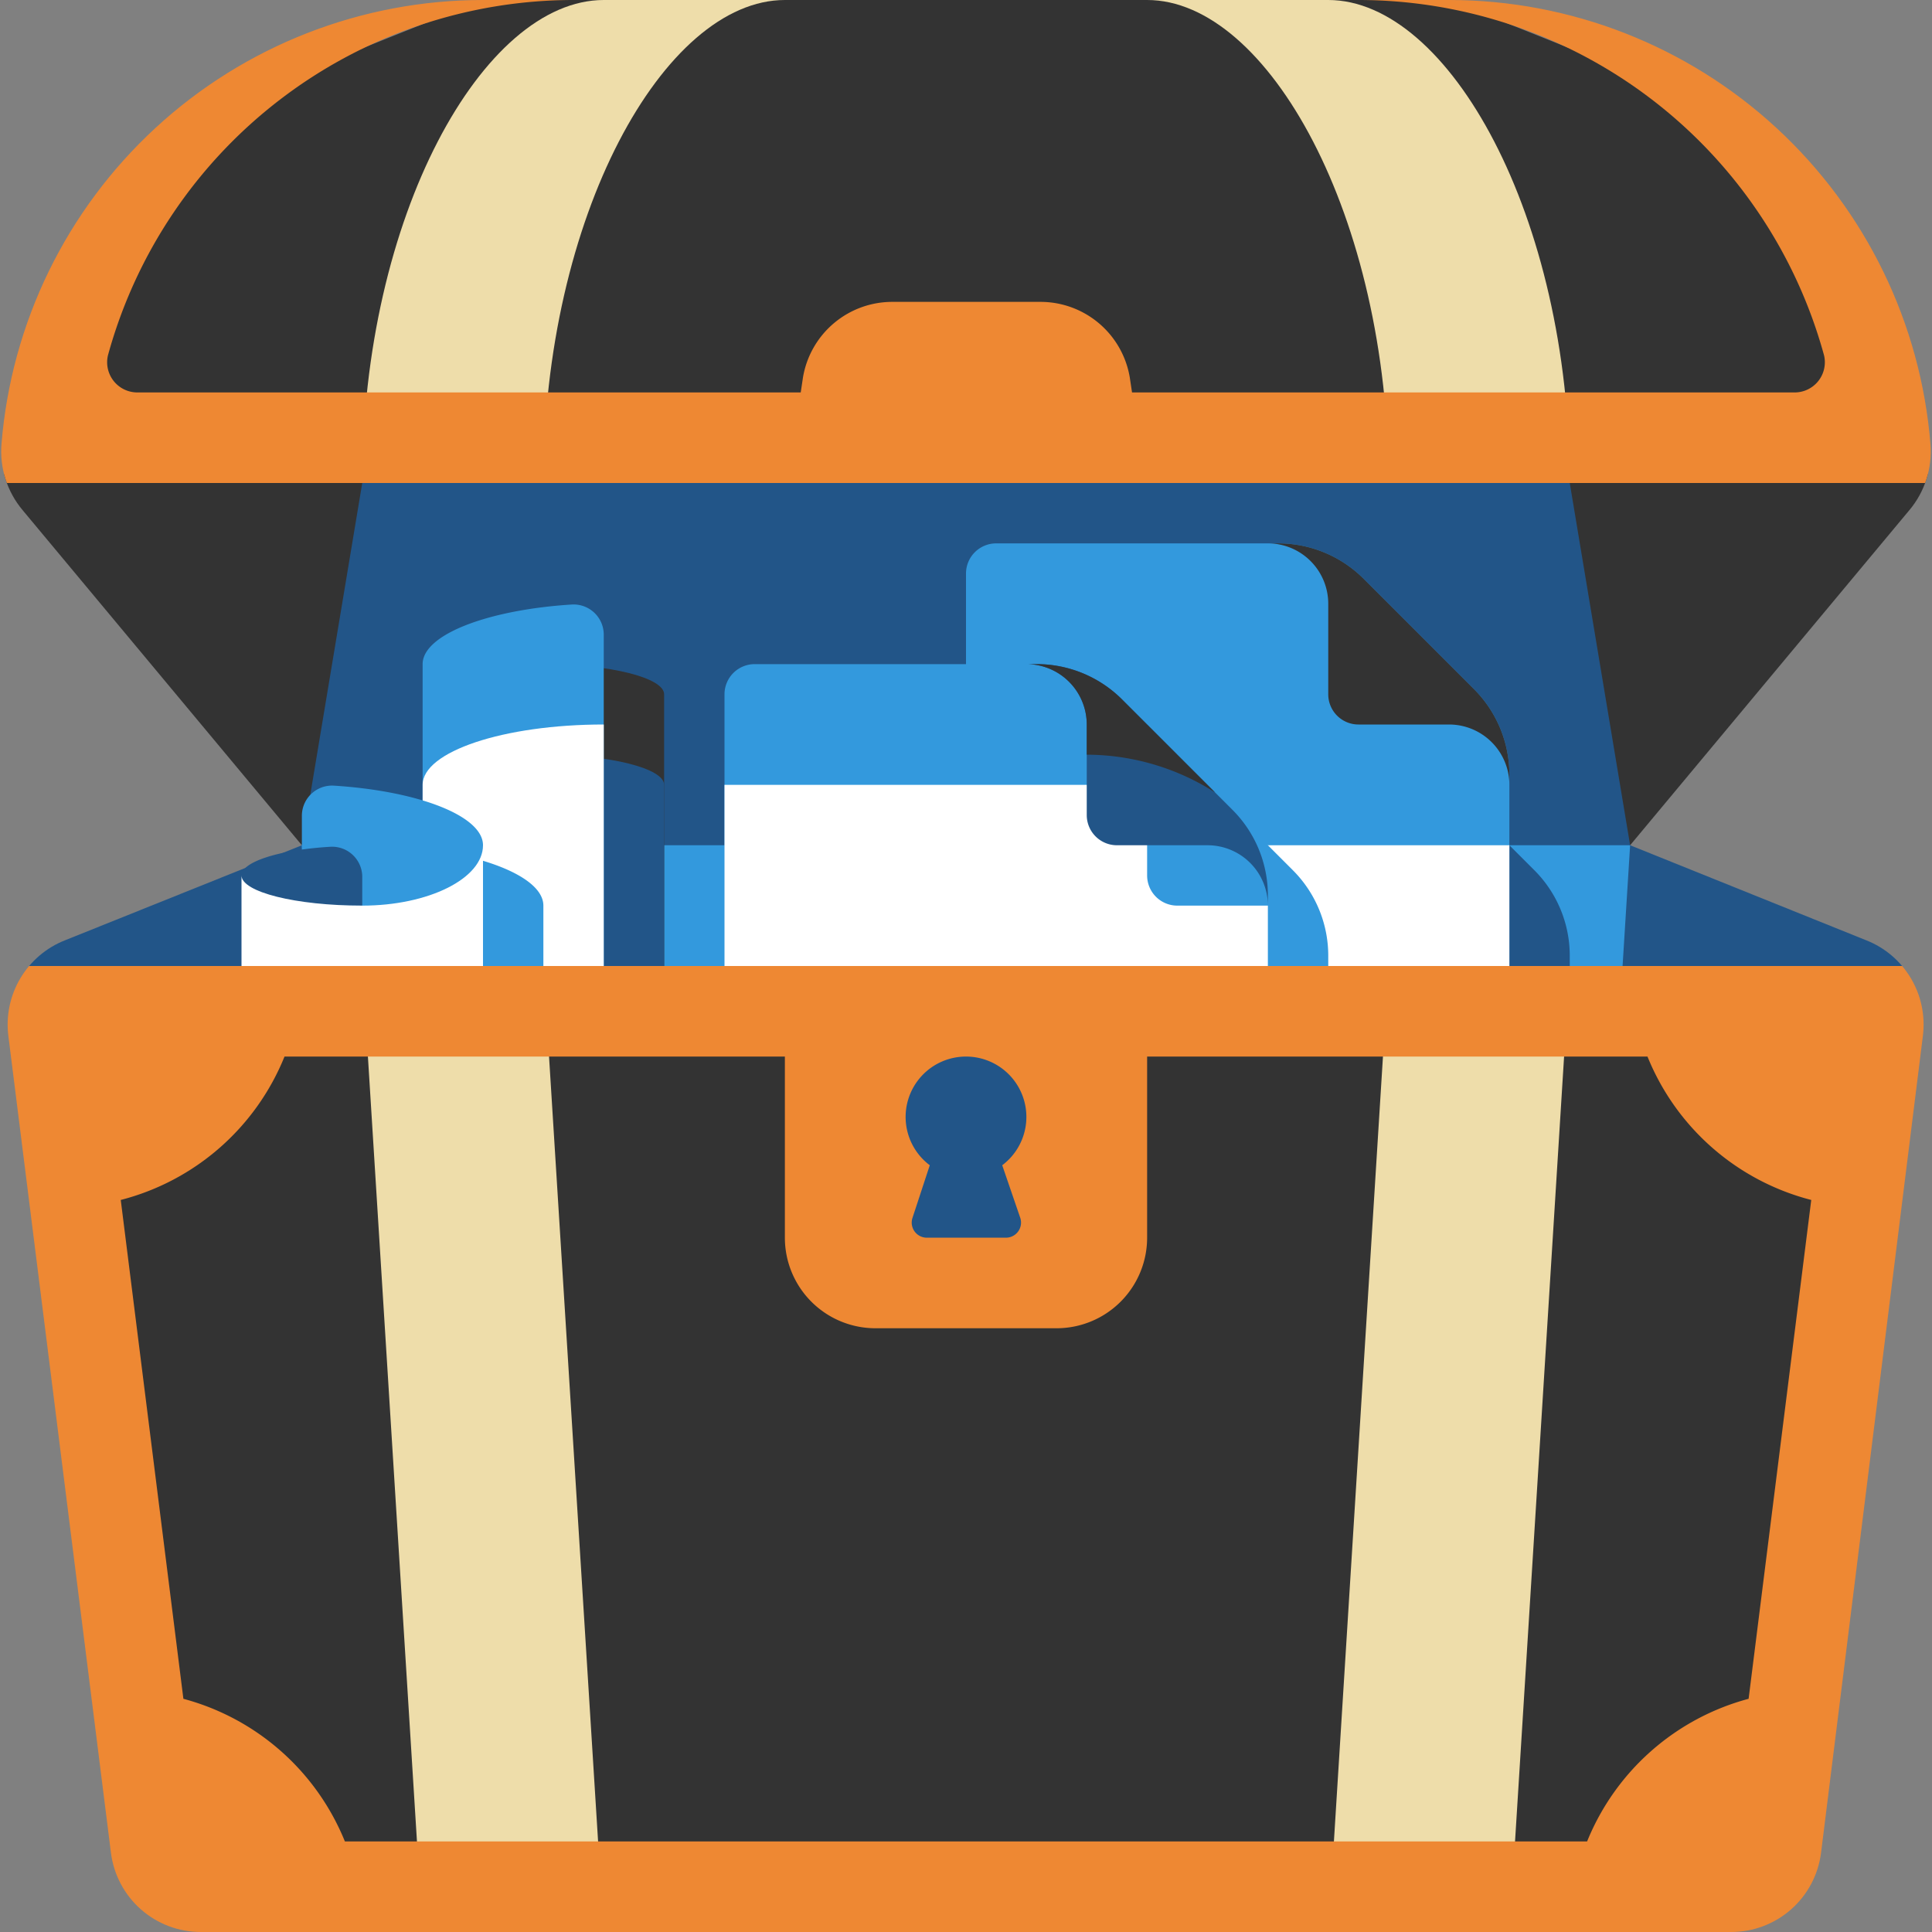 <svg xmlns="http://www.w3.org/2000/svg" xmlns:xlink="http://www.w3.org/1999/xlink" viewBox="0 0 256 256"><rect x="0" y="0" width="256" height="256" fill="#808080" stroke="none"/><defs><clipPath id="a"><path fill="none" d="M253,67.6a12.1,12.1,0,0,0,2.8-8.7A64,64,0,0,0,192,0H64A64,64,0,0,0,.2,58.8,12.1,12.1,0,0,0,3,67.6L40,112,8.6,124.6a12,12,0,0,0-7.5,12.6L14.7,245.5A12,12,0,0,0,26.6,256H229.4a12,12,0,0,0,11.9-10.5l13.5-108.3a12,12,0,0,0-7.5-12.6L216,112Z" clip-rule="evenodd"/></clipPath></defs><title>license-chest-logo</title><g><g clip-path="url(#a)"><polygon fill="#333" fill-rule="evenodd" points="256 112 0 112 0 64 24 16 64 0 192 0 232 16 256 64 256 112"/><polygon fill="#258" fill-rule="evenodd" points="216 112 208 64 48 64 40 112 0 112 0 128 256 128 256 112 216 112"/><polygon fill="#39d" points="40 112 216 112 208 240 48 240 40 112"/><path fill="#eda" fill-rule="evenodd" d="M104,0C88,0,72,28.7,72,64H48C48,28.7,64,0,80,0Z"/><polygon fill="#333" fill-rule="evenodd" points="232 248 24 248 8 136 248 136 232 248"/><path fill="#eda" fill-rule="evenodd" d="M152,0c16,0,32,28.7,32,64h24c0-35.3-16-64-32-64Z"/><polygon fill="#eda" fill-rule="evenodd" points="80 256 56 256 48 128 72 128 80 256"/><polygon fill="#eda" fill-rule="evenodd" points="200 256 176 256 184 128 208 128 200 256"/><path fill="#e83" fill-rule="evenodd" d="M256,0H180a64,64,0,0,1,61.7,47.1,4,4,0,0,1-3.9,4.9H150l-.3-2a12,12,0,0,0-11.8-10H118.2a12,12,0,0,0-11.8,10l-.3,2H18.2a4,4,0,0,1-3.9-4.9A64,64,0,0,1,76,0H0V64H256Z"/><path fill="#e83" fill-rule="evenodd" d="M0,128V256H256V128ZM45.7,244a32,32,0,0,0-21.4-18.9L16,159a32,32,0,0,0,21.7-19H104v24a12,12,0,0,0,12,12h24a12,12,0,0,0,12-12V140h66.3A32,32,0,0,0,240,159l-8.3,66.1A32,32,0,0,0,210.3,244Z"/><path fill="#258" fill-rule="evenodd" d="M132.8,154.4a8,8,0,1,0-9.6,0l-2.3,7a2,2,0,0,0,1.9,2.6h10.5a2,2,0,0,0,1.9-2.6Z"/></g><path fill="#333" d="M72,88v40H88V92C88,89.8,80.8,88,72,88Z"/><path fill="#258" d="M72,100v28H88V104C88,101.8,80.8,100,72,100Z"/><path fill="#39d" d="M56,88v40H80V84.1a4,4,0,0,0-4.2-4C64.6,80.8,56,84.1,56,88Z"/><path fill="#fff" d="M56,104v24H80V96C66.7,96,56,99.6,56,104Z"/><path fill="#39d" d="M48,116.1V128H72v-8c0-3.9-8.6-7.2-19.8-7.9A4,4,0,0,0,48,116.1Z"/><path fill="#39d" d="M40,108.1V120H64v-8c0-3.9-8.6-7.2-19.8-7.9A4,4,0,0,0,40,108.1Z"/><path fill="#258" d="M32,116v4H48v-3.9a4,4,0,0,0-4.2-3.9C37,112.6,32,114.2,32,116Z"/><path fill="#fff" d="M48,120c-8.8,0-16-1.8-16-4v12H64V112C64,116.4,56.8,120,48,120Z"/><path fill="#258" fill-rule="evenodd" d="M208,128H136V96h48l19.3,19.3a16,16,0,0,1,4.7,11.3Z"/><path fill="#39d" fill-rule="evenodd" d="M200,128H128V76a4,4,0,0,1,4-4h37.4a16,16,0,0,1,11.3,4.7l14.6,14.6a16,16,0,0,1,4.7,11.3Z"/><path fill="#39d" fill-rule="evenodd" d="M168,128H96V92a4,4,0,0,1,4-4h37.4a16,16,0,0,1,11.3,4.7l14.6,14.6a16,16,0,0,1,4.7,11.3Z"/><rect width="72" height="16" x="128" y="112" fill="#fff"/><path fill="#39d" fill-rule="evenodd" d="M176,128H104V96h48l19.3,19.3a16,16,0,0,1,4.7,11.3Z"/><path fill="#333" fill-rule="evenodd" d="M168,72h1.4a16,16,0,0,1,11.3,4.7l14.6,14.6a16,16,0,0,1,4.7,11.3V104h0a8,8,0,0,0-8-8H180a4,4,0,0,1-4-4V80a8,8,0,0,0-8-8Z"/><path fill="#fff" d="M152,116V104H96v24h72v-8H156A4,4,0,0,1,152,116Z"/><path fill="#258" fill-rule="evenodd" d="M136,88h1.4a16,16,0,0,1,11.3,4.7l14.6,14.6a16,16,0,0,1,4.7,11.3V120h0a8,8,0,0,0-8-8H148a4,4,0,0,1-4-4V96a8,8,0,0,0-8-8Z"/><path fill="#333" d="M148.7,92.7A16,16,0,0,0,137.4,88H136a8,8,0,0,1,8,8v4a31.7,31.7,0,0,1,17,5Z"/></g></svg>